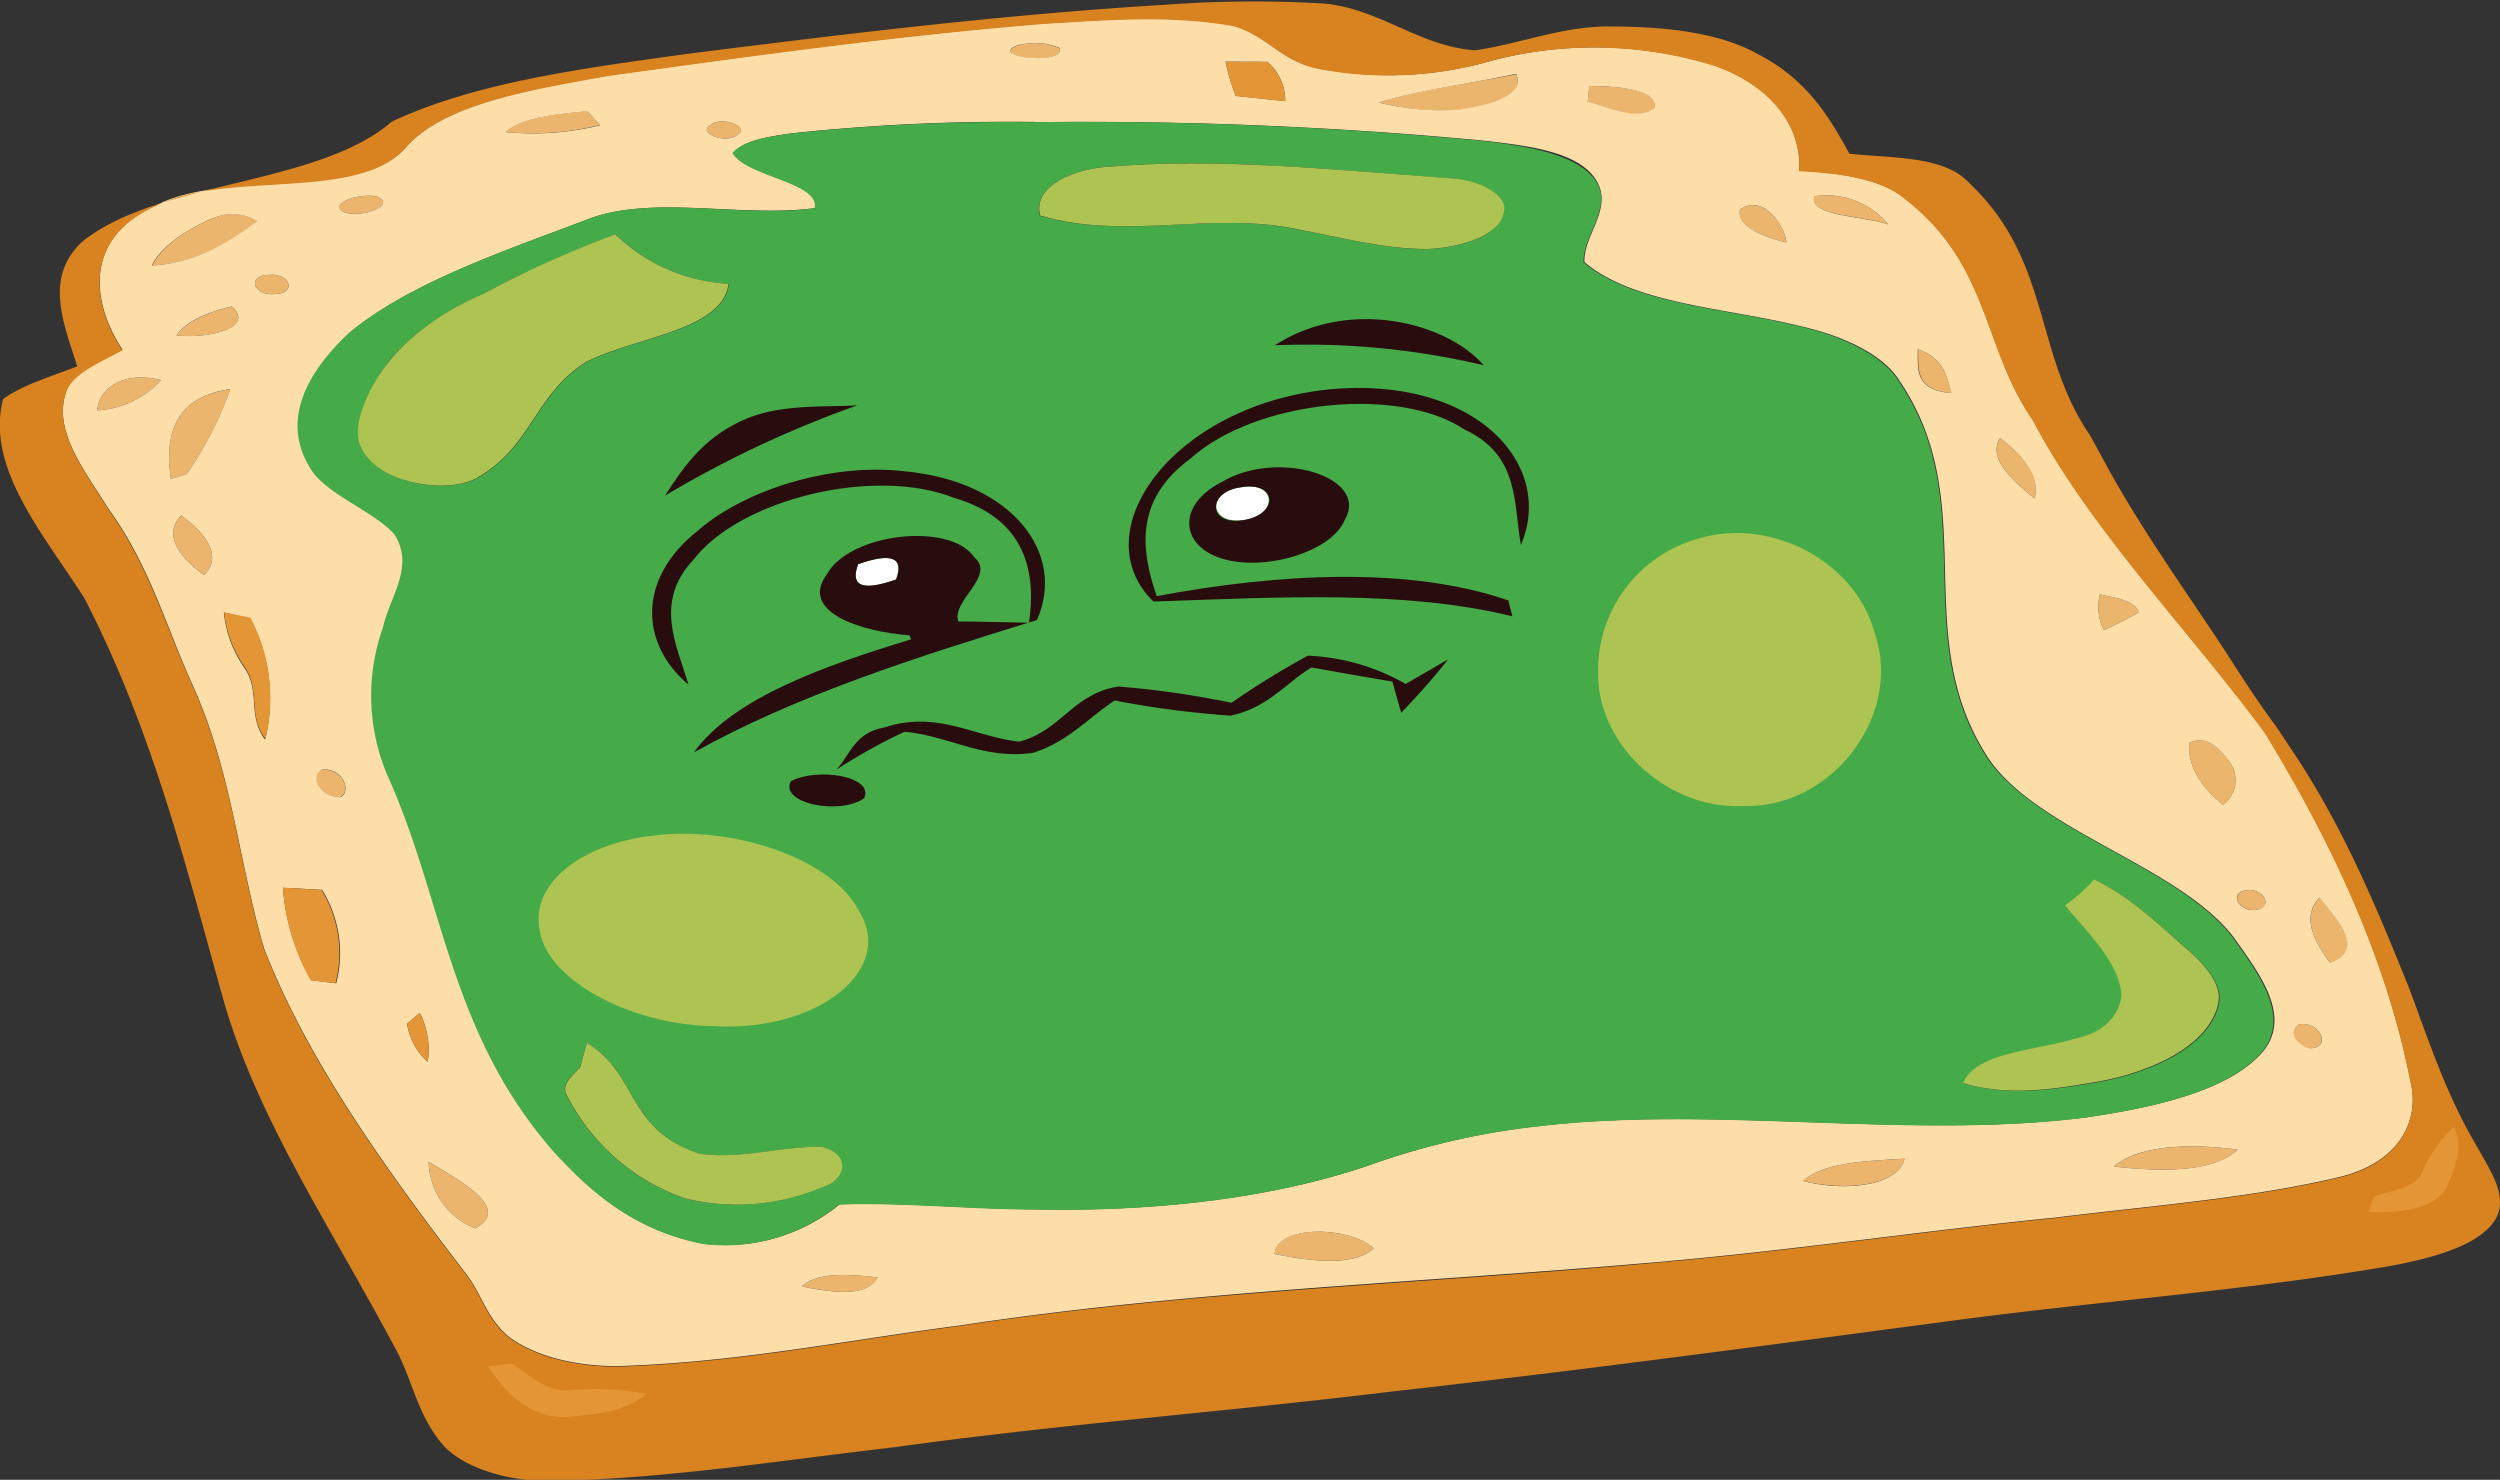 <svg id="Livello_1" data-name="Livello 1" xmlns="http://www.w3.org/2000/svg" viewBox="0 0 176.8 104.65"><rect x="0" y="0" width="176.8" height="104.65" fill="#333333" stroke="none"/><defs><style>.cls-1{fill:#ecb56e;}.cls-2{fill:#fedea8;}.cls-3{fill:#d8831f;}.cls-4{fill:#e49535;}.cls-5{fill:#45ab48;}.cls-6{fill:#aec452;}.cls-7{fill:#fff;}.cls-8{fill:#290d0e;}</style></defs><path class="cls-1" d="M431.19,239c3-.94,6.48-1.34,9.72-2,.68,1.61-2,2.25-4.15,2.54A18.48,18.48,0,0,1,431.19,239Z" transform="translate(-333.69 -231.75)"/><path class="cls-1" d="M446.07,237.83c1.61,0,5,.16,4.61,1.57-1.15,1-3.23-.06-4.71-.44C446,238.68,446.05,238.11,446.07,237.83Z" transform="translate(-333.69 -231.75)"/><path class="cls-1" d="M405.84,234.92a4.36,4.36,0,0,1,2.79.25C409,236.45,403.14,235.76,405.84,234.92Z" transform="translate(-333.69 -231.75)"/><path class="cls-1" d="M462,245.63a5.69,5.69,0,0,1,5.24,2C465.66,247,461.56,247.07,462,245.63Z" transform="translate(-333.69 -231.75)"/><path class="cls-1" d="M456.73,246.57c1.78-1.22,3.29,1.45,3.28,2.33C458.34,248.49,456.48,247.74,456.73,246.57Z" transform="translate(-333.69 -231.75)"/><path class="cls-1" d="M369.46,241.09c1.25-1.12,3.64-1.25,5.77-1.5l.88,1A19.65,19.65,0,0,1,369.46,241.09Z" transform="translate(-333.69 -231.75)"/><path class="cls-1" d="M384,240.56c.73-.62,2.91.18,1.77.77C385,241.93,382.87,241.15,384,240.56Z" transform="translate(-333.69 -231.75)"/><path class="cls-1" d="M360.3,245.63c1.86.77-2.26,1.92-2.65.73C358,245.77,359.24,245.49,360.3,245.63Z" transform="translate(-333.69 -231.75)"/><path class="cls-1" d="M469.34,256.45c1.92.69,2,2,2.4,3.1C468.93,259.35,469.4,257.56,469.34,256.45Z" transform="translate(-333.69 -231.75)"/><path class="cls-1" d="M348.77,247.18a3.37,3.37,0,0,1,3.13.21c-1.95,1.39-4,2.92-7.45,3.14C345.17,249.12,346.85,248,348.77,247.18Z" transform="translate(-333.69 -231.75)"/><path class="cls-1" d="M477.57,267c-1.53-1.25-3.33-2.79-2.44-4.27C476.81,264,478,265.45,477.57,267Z" transform="translate(-333.69 -231.75)"/><path class="cls-1" d="M352.72,251.19c1.52-.14,1.95,1.32.44,1.35C351.58,252.72,351.12,251.18,352.72,251.19Z" transform="translate(-333.69 -231.75)"/><path class="cls-1" d="M346.17,255.47c.71-1,2.22-1.64,3.92-2.05C351.8,255,348.25,255.72,346.17,255.47Z" transform="translate(-333.69 -231.75)"/><path class="cls-1" d="M340.57,260.77c.07-1.43,1.7-2.84,4.51-2.14A6.59,6.59,0,0,1,340.57,260.77Z" transform="translate(-333.69 -231.75)"/><path class="cls-1" d="M345.77,265.63c-.32-2.34-.29-5.74,4.21-6.35a26.54,26.54,0,0,1-3.07,6Z" transform="translate(-333.69 -231.75)"/><path class="cls-1" d="M482.2,273.78c1.12.27,2.53.43,2.73,1.29-.79.44-1.6.86-2.45,1.25A3.54,3.54,0,0,1,482.2,273.78Z" transform="translate(-333.69 -231.75)"/><path class="cls-1" d="M454,274.9c1.71,1,3.64,2,4.61,3.3,1.32,1.66,1,3.44,1.06,5.14-2.11-.76-5.36-1.24-5.88-2.9C453.35,278.57,453.84,276.73,454,274.9Z" transform="translate(-333.69 -231.75)"/><path class="cls-1" d="M348.12,272.42c-1.7-1.25-2.95-2.83-1.62-4.21C348.21,269.42,349.48,271.09,348.12,272.42Z" transform="translate(-333.69 -231.75)"/><path class="cls-1" d="M488.52,284.29c1.33-.68,2.36.69,2.8,1.29a2.15,2.15,0,0,1-.42,3.08C489.27,287.36,488.36,285.8,488.52,284.29Z" transform="translate(-333.69 -231.75)"/><path class="cls-1" d="M492.34,294.75c1.23-.36,2.16,1,1.12,1.3C492.23,296.4,491.32,295.09,492.34,294.75Z" transform="translate(-333.69 -231.75)"/><path class="cls-1" d="M498.47,299.84c-1.1-1.51-2.07-3.22-.72-4.62C498.77,296.64,501.16,298.84,498.47,299.84Z" transform="translate(-333.69 -231.75)"/><path class="cls-1" d="M356.42,286.18c1.45-.14,2.16,1.44,1.36,1.94C356.31,288.2,355.52,286.69,356.42,286.18Z" transform="translate(-333.69 -231.75)"/><path class="cls-1" d="M496.28,304.19c1.5-.26,2.35,1.73.71,1.7C495.92,305.6,495.5,304.61,496.28,304.19Z" transform="translate(-333.69 -231.75)"/><path class="cls-1" d="M483.18,314.25c1.85-1.58,5.6-1.62,8.76-1.2C490.22,314.73,486.32,314.59,483.18,314.25Z" transform="translate(-333.69 -231.75)"/><path class="cls-1" d="M461.2,315.27c1.53-1.36,4.57-1.41,7.18-1.58C467.92,315.66,464.1,316,461.2,315.27Z" transform="translate(-333.69 -231.75)"/><path class="cls-1" d="M423.83,320.43c.12-2.07,5.29-2,7-.4C429.4,321.37,426.22,320.92,423.83,320.43Z" transform="translate(-333.69 -231.75)"/><path class="cls-1" d="M364,313.9c1.93,1.23,6,3.25,3.3,4.72A5.19,5.19,0,0,1,364,313.9Z" transform="translate(-333.69 -231.75)"/><path class="cls-1" d="M390.39,322.73c1.15-1.05,3.39-.87,5.38-.64C395,323.56,392.49,323.13,390.39,322.73Z" transform="translate(-333.69 -231.75)"/><path class="cls-2" d="M439.32,236a28.81,28.81,0,0,1,15.68.39c4.43,1.61,6.14,4.71,5.92,7.43,2.69.14,5.81.51,7.53,2,6,4.68,5.45,10.48,9,15.61,4,7.63,10.93,14.72,16.38,22.07,5,8.09,8.73,16.42,10.34,24.76.66,2.71-.78,5.76-5.17,6.76-6.29,1.48-13.25,2-20,2.84-9.15.91-18.1,2.25-27.29,3.07-16.7,1.5-33.87,2.07-50.09,4.55-7.78,1-15.34,2.54-23.48,2.85-3.06.18-6.59-.53-8.59-2.15-1.47-1.32-1.79-2.87-2.85-4.28-5.77-7.51-11.27-15.19-14.34-23.09-1.82-6.23-2.26-12.49-5.08-18.68-1.87-4.14-3-8.37-5.92-12.4-1.66-2.67-3.95-5.51-3-8.25.41-1.36,2.41-2.13,4-3-2.32-3.48-2.63-8,2.32-10.18,4.83-2.58,14.09-.35,17.59-4,2.63-3.19,8.89-4.26,14.4-5.21,10.15-1.4,20.32-2.83,30.76-3.68,4.41-.26,9-.66,13.49.15,2.37.7,3.35,2.47,5.9,3A26.16,26.16,0,0,0,439.32,236ZM431.19,239a18.48,18.48,0,0,0,5.57.51c2.11-.29,4.83-.93,4.15-2.54C437.67,237.68,434.21,238.08,431.19,239Zm14.88-1.19c0,.28-.07.85-.1,1.13,1.48.38,3.56,1.41,4.71.44C451,238,447.68,237.84,446.07,237.83Zm-25.71-1.7a15.53,15.53,0,0,0,.72,2.42l3.5.37a3.6,3.6,0,0,0-1.27-2.78Zm-14.52-1.21c-2.7.84,3.2,1.53,2.79.25A4.36,4.36,0,0,0,405.84,234.92Zm1,5.47a145.34,145.34,0,0,0-17.2.81c-1.55.23-3.34.48-4.09,1.38,1,1.69,6.18,2,5.81,3.9-5.26.72-11.68-1-16.26.86-6,2.27-12.43,4.46-16.63,7.92-2.83,2.66-4.84,6.06-2.87,9.45,1,1.92,4.33,3.05,6,4.78,1.54,2.28-.3,4.47-.77,6.64a14.39,14.39,0,0,0,.48,10.82c3.84,8.72,4.28,17.84,11.53,26.18,2.38,2.65,5.51,5.64,10.65,6.6a12.72,12.72,0,0,0,9.58-2.79c4.54-.16,9.2.33,13.78.35,8.39.18,16.74-.75,23.66-3.11a52.5,52.5,0,0,1,12-2.77c12.51-1.48,26.09.94,38.56-.6,5.06-.72,10.49-1.95,12.77-4.81,1.86-2.5-.38-5.4-2.17-7.93-3.87-5.08-14-7.55-17.42-12.77-5.66-8.79-.28-17.9-6.27-26.67-1.16-1.82-4-3.14-7-3.8-5.12-1.29-11.74-1.53-15.24-4.53-.05-2,2.12-3.83.78-5.87s-5.19-2.4-8.16-2.74A299.26,299.26,0,0,0,406.83,240.39ZM462,245.63c-.43,1.44,3.67,1.4,5.24,2A5.69,5.69,0,0,0,462,245.63Zm-5.26.94c-.25,1.17,1.61,1.92,3.28,2.33C460,248,458.51,245.35,456.73,246.57Zm-87.27-5.48a19.65,19.65,0,0,0,6.65-.48l-.88-1C373.1,239.84,370.71,240,369.46,241.09Zm14.53-.53c-1.12.59,1,1.37,1.77.77C386.9,240.74,384.72,239.94,384,240.56Zm-23.69,5.07c-1.06-.14-2.32.14-2.65.73C358,247.55,362.16,246.4,360.3,245.63Zm109,10.82c.06,1.11-.41,2.9,2.4,3.1C471.35,258.45,471.26,257.14,469.34,256.45Zm-120.57-9.27c-1.92.85-3.6,1.94-4.32,3.35,3.4-.22,5.5-1.75,7.45-3.14A3.37,3.37,0,0,0,348.77,247.18ZM477.57,267c.41-1.52-.76-3-2.44-4.27C474.24,264.18,476,265.72,477.57,267ZM352.72,251.19c-1.6,0-1.14,1.53.44,1.35C354.67,252.51,354.24,251.05,352.72,251.19Zm-6.55,4.28c2.08.25,5.63-.48,3.92-2.05C348.39,253.83,346.88,254.44,346.17,255.47Zm-5.6,5.3a6.59,6.59,0,0,0,4.51-2.14C342.27,257.93,340.64,259.34,340.57,260.77Zm5.2,4.86,1.14-.36a26.54,26.54,0,0,0,3.07-6C345.48,259.89,345.45,263.29,345.77,265.63Zm136.43,8.15a3.54,3.54,0,0,0,.28,2.54c.85-.39,1.66-.81,2.45-1.25C484.73,274.21,483.32,274.05,482.2,273.78Zm-134.08-1.36c1.36-1.33.09-3-1.62-4.21C345.17,269.59,346.42,271.17,348.12,272.42Zm140.4,11.87c-.16,1.51.75,3.07,2.38,4.37a2.15,2.15,0,0,0,.42-3.08C490.88,285,489.85,283.61,488.52,284.29Zm-139-9.23a8.31,8.31,0,0,0,1.51,4c1.06,1.64.16,3.34,1.41,5a12.13,12.13,0,0,0-1.06-8.57Zm142.8,19.69c-1,.34-.11,1.65,1.12,1.3C494.5,295.72,493.57,294.39,492.34,294.75Zm6.13,5.09c2.69-1,.3-3.2-.72-4.62C496.4,296.62,497.37,298.33,498.47,299.84Zm-142-13.66c-.9.51-.11,2,1.36,1.94C358.58,287.62,357.87,286,356.42,286.18Zm139.86,18c-.78.42-.36,1.41.71,1.7C498.63,305.92,497.78,303.93,496.28,304.19ZM353.7,294.53a15.51,15.51,0,0,0,2,6.54l1.77.22a8.51,8.51,0,0,0-1-6.61Zm129.48,19.72c3.14.34,7,.48,8.76-1.2C488.78,312.63,485,312.67,483.18,314.25Zm-119.8-10.87-.9.77a4.53,4.53,0,0,0,1.46,2.69A5.83,5.83,0,0,0,363.38,303.38Zm97.82,11.89c2.9.76,6.72.39,7.18-1.58C465.77,313.86,462.73,313.91,461.2,315.27Zm-37.37,5.16c2.39.49,5.57.94,7-.4C429.12,318.44,424,318.36,423.83,320.43ZM364,313.9a5.19,5.19,0,0,0,3.3,4.72C370,317.15,365.94,315.13,364,313.9Zm26.38,8.83c2.1.4,4.59.83,5.38-.64C393.78,321.86,391.54,321.68,390.39,322.73Z" transform="translate(-333.69 -231.75)"/><path class="cls-3" d="M447.27,233.62c3.66,0,7.81.29,10.82,2,3.46,1.81,5,4.48,6.39,7,2.91.32,6.74.13,8.48,2.08,5.8,5.47,4.54,12,8.52,17.81q.7,1.26,1.38,2.52c2.22,4,4.95,7.89,7.57,11.81,1.36,2.06,2.62,4.13,4.14,6.16.3.42.57.85.86,1.29,3.86,5.62,6.27,11.48,8.62,17.31,1.43,3.81,2.66,7.66,4.9,11.38.93,1.7,2.28,3.61,1.05,5.25s-4.23,2.46-7,3c-10.08,1.76-20.67,2.51-30.95,3.88-13.34,1.77-26.66,3.57-40.12,5.07-11.65,1.42-23.53,2.32-35.08,3.93-7.85.9-15.58,2.16-23.71,2.37-3,.13-6.27-.7-8-2.4-2-2.24-2.24-4.79-3.59-7.15-4.33-8.15-9.75-16.21-12.09-24.58-2.66-9.47-5-19-9.81-28.31-2.91-4.55-7-9.24-5.74-14.07,1.36-1,3.42-1.6,5.24-2.31-.93-3-2.4-6.3.39-8.85,5.48-4.33,16.63-3.93,21.86-8.46,6-2.82,13.76-3.8,21.18-4.83,11.09-1.39,22.22-2.76,33.62-3.44a84.25,84.25,0,0,1,11.13-.08c4,.39,6.67,3,10.67,3.31C441.2,234.85,443.92,233.68,447.27,233.62ZM439.32,236a26.16,26.16,0,0,1-12.51.6c-2.55-.56-3.53-2.33-5.9-3-4.52-.81-9.08-.41-13.49-.15-10.44.85-20.61,2.28-30.76,3.68-5.51,1-11.77,2-14.4,5.21-3.5,3.67-12.76,1.44-17.59,4-4.95,2.22-4.64,6.7-2.32,10.18-1.54.85-3.54,1.62-4,3-.93,2.74,1.36,5.58,3,8.25,2.88,4,4.05,8.26,5.92,12.4,2.82,6.19,3.26,12.45,5.08,18.68,3.07,7.9,8.57,15.58,14.34,23.09,1.06,1.41,1.38,3,2.85,4.28,2,1.62,5.53,2.33,8.59,2.15,8.14-.31,15.7-1.84,23.48-2.85,16.22-2.48,33.39-3,50.09-4.55,9.19-.82,18.14-2.16,27.29-3.07,6.71-.84,13.67-1.36,20-2.84,4.39-1,5.83-4.05,5.17-6.76-1.61-8.34-5.38-16.67-10.34-24.76-5.45-7.35-12.38-14.44-16.38-22.07-3.57-5.13-3-10.93-9-15.61-1.72-1.5-4.84-1.87-7.53-2,.22-2.72-1.49-5.82-5.92-7.43A28.81,28.81,0,0,0,439.32,236Z" transform="translate(-333.69 -231.75)"/><path class="cls-4" d="M420.36,236.13h2.95a3.6,3.6,0,0,1,1.27,2.78l-3.5-.37A15.53,15.53,0,0,1,420.36,236.13Z" transform="translate(-333.69 -231.75)"/><path class="cls-4" d="M349.54,275.06l1.86.37a12.13,12.13,0,0,1,1.06,8.57c-1.25-1.62-.35-3.32-1.41-5A8.31,8.31,0,0,1,349.54,275.06Z" transform="translate(-333.69 -231.75)"/><path class="cls-4" d="M353.7,294.53l2.72.15a8.51,8.51,0,0,1,1,6.61l-1.77-.22A15.51,15.51,0,0,1,353.7,294.53Z" transform="translate(-333.69 -231.75)"/><path class="cls-4" d="M363.38,303.38a5.83,5.83,0,0,1,.56,3.46,4.53,4.53,0,0,1-1.46-2.69Z" transform="translate(-333.69 -231.75)"/><path class="cls-5" d="M406.83,240.39a299.26,299.26,0,0,1,31.47,1.3c3,.34,6.74.85,8.16,2.74s-.83,3.9-.78,5.87c3.5,3,10.12,3.24,15.24,4.53,3,.66,5.83,2,7,3.8,6,8.77.61,17.88,6.27,26.67,3.46,5.22,13.55,7.69,17.42,12.77,1.79,2.53,4,5.43,2.17,7.93-2.28,2.86-7.71,4.09-12.77,4.81-12.47,1.54-26.05-.88-38.56.6a52.5,52.5,0,0,0-12,2.77c-6.92,2.36-15.27,3.29-23.66,3.11-4.58,0-9.24-.51-13.78-.35a12.72,12.72,0,0,1-9.58,2.79c-5.14-1-8.27-4-10.65-6.6-7.25-8.34-7.69-17.46-11.53-26.18a14.39,14.39,0,0,1-.48-10.82c.47-2.17,2.31-4.36.77-6.64-1.62-1.73-5-2.86-6-4.78-2-3.39,0-6.79,2.87-9.45,4.2-3.46,10.61-5.65,16.63-7.92,4.58-1.9,11-.14,16.26-.86.37-1.85-4.83-2.21-5.81-3.9.75-.9,2.54-1.15,4.09-1.38A145.34,145.34,0,0,1,406.83,240.39Zm5,3.17c-2.85.29-5.08,1.61-4.6,3.45,6.14,1.78,12.2-.38,18.37,1,3,.55,6,1.36,9,1.36,2.54-.11,5.23-1,5.42-2.64.3-1.2-1.81-2.27-3.75-2.36C428.13,243.77,419.8,242.87,411.82,243.56Zm-44,9c-4,1.73-6.88,4.29-8.11,7.19-.64,1.51-1.35,3.3.43,4.81,1.55,1.47,5.49,2.1,7.39.94,3.8-2.21,4-5.85,7.62-8.14,3.46-1.77,9.68-2.22,10.08-5.53a12.47,12.47,0,0,1-8-3.5A73.33,73.33,0,0,0,367.83,252.55Zm114,41.38a11.74,11.74,0,0,1-2.06,1.88c1.72,2,3.86,4.12,4,6.36-.13,1.3-1.13,2.62-3.28,3.05-2.84.85-7.08,1-7.91,3.15,3.1.9,6.35.44,9.25-.06,4.35-.73,8.09-2.72,8.75-5.45.39-1.35-.78-2.74-2.11-3.91C486.39,297.2,484.59,295.32,481.79,293.93ZM375.2,305.49c-.12.43-.37,1.28-.49,1.71-.55.64-1.45,1.29-.9,2.11a14.83,14.83,0,0,0,8.27,7.18,15.44,15.44,0,0,0,9.81-.8c1.6-.49,2-2.35-.14-2.84-2.93,0-5.6.88-8.57.5C378,311.64,378.92,307.82,375.2,305.49Z" transform="translate(-333.69 -231.75)"/><path class="cls-6" d="M411.82,243.56c8-.69,16.31.21,24.48.8,1.94.09,4.05,1.16,3.75,2.36-.19,1.61-2.88,2.53-5.42,2.64-3.08,0-6.06-.81-9-1.36-6.17-1.37-12.23.79-18.37-1C406.74,245.17,409,243.85,411.82,243.56Z" transform="translate(-333.69 -231.75)"/><path class="cls-6" d="M367.83,252.55a73.33,73.33,0,0,1,9.38-4.23,12.47,12.47,0,0,0,8,3.5c-.4,3.31-6.62,3.76-10.08,5.53-3.62,2.29-3.82,5.93-7.62,8.14-1.9,1.16-5.84.53-7.39-.94-1.78-1.51-1.07-3.3-.43-4.81C361,256.84,363.82,254.28,367.83,252.55Z" transform="translate(-333.69 -231.75)"/><path class="cls-6" d="M481.79,293.93c2.8,1.39,4.6,3.27,6.63,5,1.33,1.17,2.5,2.56,2.11,3.91-.66,2.73-4.4,4.72-8.75,5.45-2.9.5-6.15,1-9.25.06.83-2.16,5.07-2.3,7.91-3.15,2.15-.43,3.15-1.75,3.28-3.05-.13-2.24-2.27-4.32-4-6.36A11.74,11.74,0,0,0,481.79,293.93Z" transform="translate(-333.69 -231.75)"/><path class="cls-6" d="M375.2,305.49c3.72,2.33,2.76,6.15,8,7.86,3,.38,5.64-.53,8.57-.5,2.17.49,1.74,2.35.14,2.84a15.44,15.44,0,0,1-9.81.8,14.83,14.83,0,0,1-8.27-7.18c-.55-.82.35-1.47.9-2.11C374.83,306.77,375.08,305.92,375.2,305.49Z" transform="translate(-333.69 -231.75)"/><path class="cls-4" d="M379.41,330.32c-1.53,1.34-3.77,1.46-5.74,1.64-2.54.07-4.28-1.77-5.46-3.58l1.65-.2c1.28.76,2.46,2.08,4.16,1.89A19.83,19.83,0,0,1,379.41,330.32Z" transform="translate(-333.69 -231.75)"/><path class="cls-4" d="M507.22,311.44c.76,1.53,0,3-.49,4.25-.87,1.59-3.33,1.85-5.55,1.78.1-.28.31-.83.41-1.1,1.22-.46,3-.6,3.4-1.73A9.84,9.84,0,0,1,507.22,311.44Z" transform="translate(-333.69 -231.75)"/><path class="cls-7" d="M421.46,266.21c2.54-.44,2.61,2,.18,2.32S419,266.53,421.46,266.21Z" transform="translate(-333.69 -231.75)"/><path class="cls-7" d="M394.38,271.65q3.56-1.25,2.68,1.08Q393.49,274,394.38,271.65Z" transform="translate(-333.69 -231.75)"/><path class="cls-8" d="M386.53,261.34c2.46-1,5.21-.79,7.78-.92a77,77,0,0,0-13.59,6.38C382,264.85,383.39,262.65,386.53,261.34Z" transform="translate(-333.69 -231.75)"/><path class="cls-8" d="M423.85,256.17c5.32-3.45,12.25-1.55,14.76,1.41A54.38,54.38,0,0,0,423.85,256.17Z" transform="translate(-333.69 -231.75)"/><path class="cls-8" d="M383.05,269.27c3.34-2.91,9.47-4.8,14.63-4.19,7.67.73,11.43,5.87,9.34,10.52-8.5,2.62-17,5.31-24.26,9.36,2.81-3.91,9.4-6.17,15.36-8l-.11-.28c-3.42-.25-7.83-1.66-5.84-4.32,1.62-2.93,8.73-3.71,10.42-1.2,1.56,1.33-1.63,3.06-1.13,4.54,1.26,0,3.75.07,5,.09.5-3.43-.11-7.32-5.3-8.83-5.64-2.24-15.11.09-18.4,4.34-2.85,3-1.22,6.05-.38,8.87C379,277.33,378.68,272.73,383.05,269.27Zm11.33,2.38q-.88,2.34,2.68,1.08Q397.93,270.4,394.38,271.65Z" transform="translate(-333.69 -231.75)"/><path class="cls-8" d="M415.26,274.29c-5-4.86,1.24-13.82,12.38-15,10.33-1,16.06,5.26,13.61,11-.54-2.89-.05-6.34-4-8.17-4.61-3.09-14.74-2.09-19.37,2.06-4.08,3-3.43,6.66-2.39,9.73,8.58-1.61,17.79-2.13,24.87.3.07.28.21.85.29,1.13C433,273.45,424,274,415.26,274.29Z" transform="translate(-333.69 -231.75)"/><path class="cls-8" d="M420.07,265.85c3.92-2.38,10.48-.39,8.74,2.63-.91,2.32-5.76,3.72-8.75,2.76S417,267.41,420.07,265.85Zm1.39.36c-2.45.32-2.35,2.74.18,2.32S424,265.77,421.46,266.21Z" transform="translate(-333.69 -231.75)"/><path class="cls-8" d="M392.81,286.2c1-1,1.27-2.63,3.42-3,3.73-1.24,6.37.66,9.55,1,3-.82,3.77-3.38,7-3.9a64.94,64.94,0,0,1,8,1.15,59.89,59.89,0,0,1,5.4-3.33,15.2,15.2,0,0,1,6.92,2l3-1.74c-1,1.28-2.13,2.54-3.32,3.78-.15-.55-.47-1.65-.62-2.21q-2.88-.48-5.72-1c-1.86,1.14-3.12,2.89-5.75,3.41a68.48,68.48,0,0,1-8.17-1.07c-1.88,1.23-3.28,2.91-5.77,3.7-3.55.5-5.92-1.2-9.09-1.49A39.67,39.67,0,0,0,392.81,286.2Z" transform="translate(-333.69 -231.75)"/><path class="cls-8" d="M389.62,287c1.87-1,5.92-.36,5.18,1.21C393,289.44,388.79,288.53,389.62,287Z" transform="translate(-333.69 -231.75)"/><path class="cls-6" d="M379.75,290.86c5.86-.79,12.89,1.7,14.68,5.31,2.63,4.14-2.93,8.57-10.21,8.15-6.09-.06-12.12-3.44-12.39-7C371.31,294.21,374.81,291.45,379.75,290.86Z" transform="translate(-333.69 -231.75)"/><path class="cls-6" d="M453.91,269.81c5.1-1.47,11,1.67,12.36,6.72,2,5.76-3,12.4-9.27,12.22-5.26.28-10.27-4.18-10.29-9.31A9.67,9.67,0,0,1,453.91,269.81Z" transform="translate(-333.69 -231.75)"/></svg>